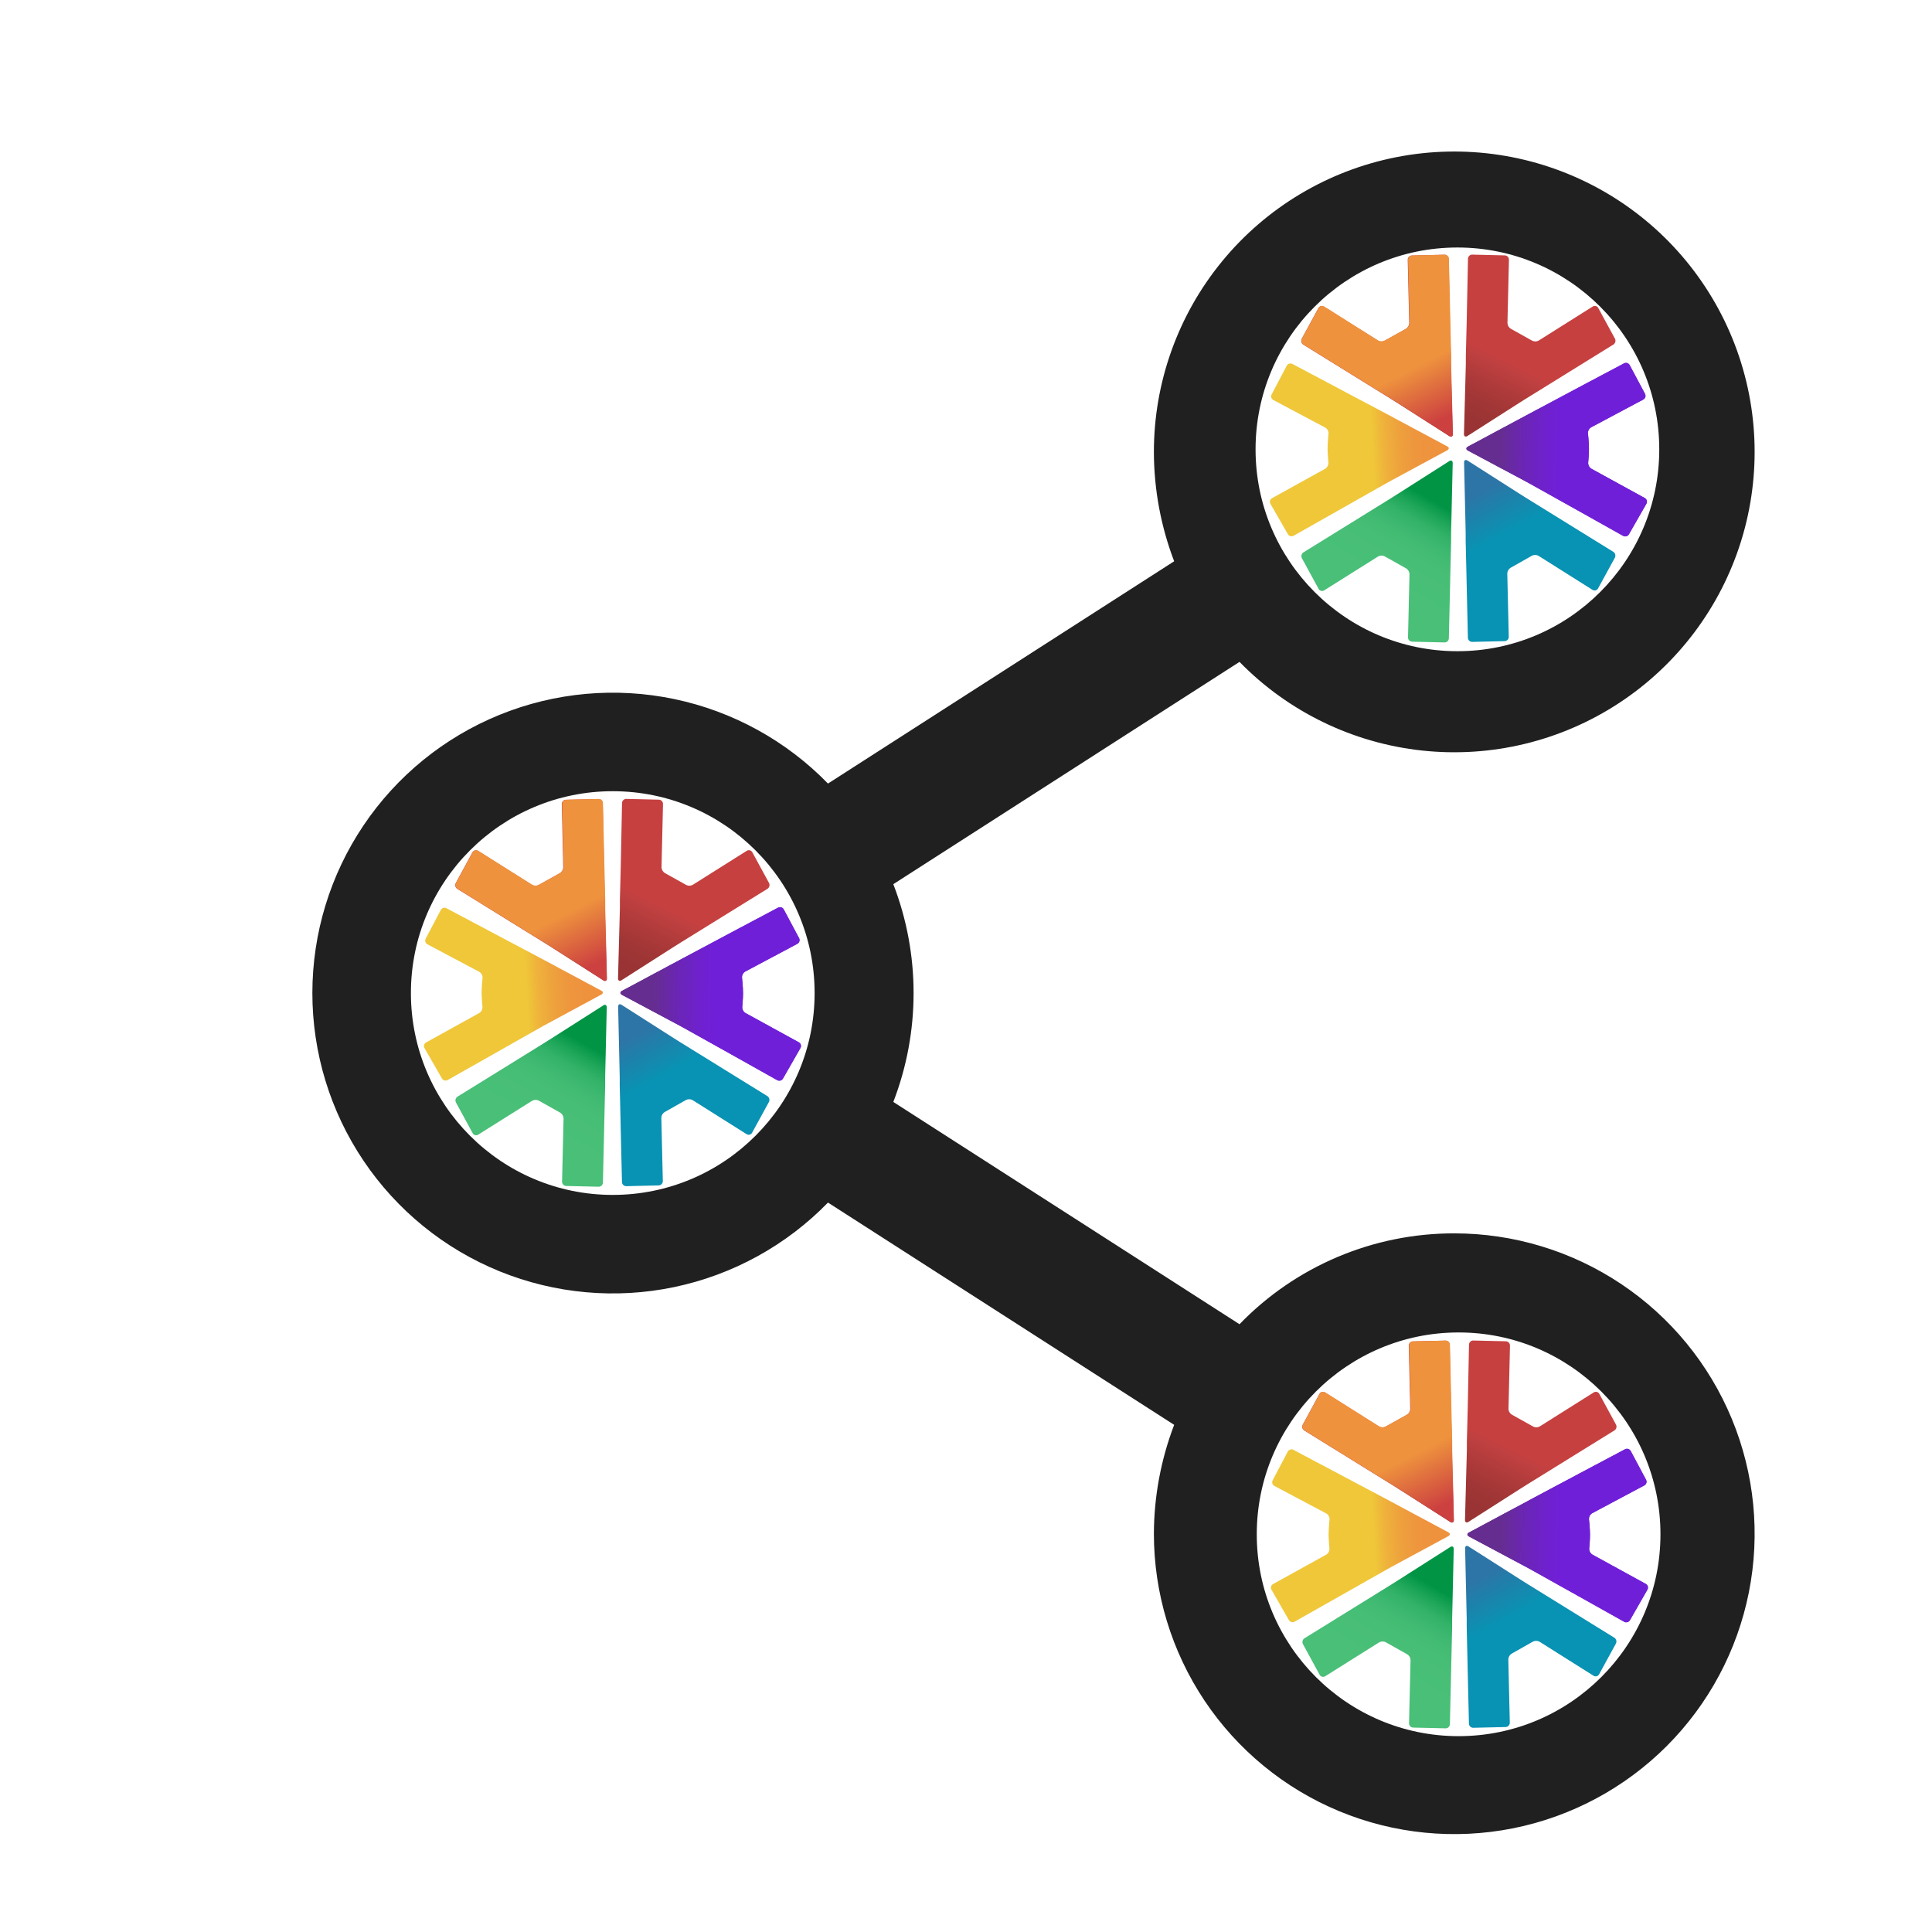 <svg width="201" height="201" viewBox="0 0 201 201" fill="none" xmlns="http://www.w3.org/2000/svg">
<path fill-rule="evenodd" clip-rule="evenodd" d="M139.163 130.767C143.002 129.143 147.129 128.309 151.298 128.316C157.478 128.316 163.52 130.148 168.659 133.582C173.798 137.016 177.804 141.896 180.169 147.607C182.534 153.317 183.153 159.6 181.947 165.662C180.741 171.724 177.765 177.292 173.395 181.663C169.024 186.033 163.456 189.009 157.394 190.215C151.332 191.421 145.049 190.802 139.339 188.437C133.629 186.072 128.748 182.066 125.314 176.927C121.88 171.788 120.048 165.746 120.048 159.566C120.06 155.693 120.775 151.855 122.157 148.237L86.141 125.112C81.805 129.567 76.239 132.627 70.154 133.902C64.07 135.176 57.744 134.607 51.984 132.267C46.225 129.927 41.294 125.922 37.823 120.765C34.352 115.607 32.498 109.532 32.498 103.316C32.498 97.099 34.352 91.024 37.823 85.866C41.294 80.709 46.225 76.704 51.984 74.364C57.744 72.024 64.07 71.455 70.154 72.729C76.239 74.004 81.805 77.064 86.141 81.519L122.157 58.394C120.775 54.776 120.06 50.938 120.048 47.066C120.036 39.818 122.543 32.792 127.141 27.19C131.738 21.588 138.14 17.758 145.25 16.355C152.36 14.953 159.736 16.065 166.117 19.502C172.497 22.939 177.485 28.486 180.226 35.194C182.967 41.903 183.291 49.356 181.143 56.278C178.995 63.199 174.508 69.159 168.45 73.136C162.393 77.114 155.141 78.863 147.936 78.083C140.731 77.304 134.02 74.044 128.954 68.862L92.938 91.987C95.75 99.278 95.75 107.353 92.938 114.644L128.954 137.769C131.852 134.772 135.324 132.391 139.163 130.767ZM63.75 124.315C75.348 124.315 84.75 114.913 84.75 103.315C84.75 91.718 75.348 82.315 63.75 82.315C52.152 82.315 42.75 91.718 42.75 103.315C42.75 114.913 52.152 124.315 63.75 124.315ZM172.625 46.75C172.625 58.348 163.223 67.75 151.625 67.75C140.027 67.75 130.625 58.348 130.625 46.75C130.625 35.152 140.027 25.75 151.625 25.75C163.223 25.75 172.625 35.152 172.625 46.75ZM151.75 180.625C163.348 180.625 172.75 171.223 172.75 159.625C172.75 148.027 163.348 138.625 151.75 138.625C140.152 138.625 130.75 148.027 130.75 159.625C130.75 171.223 140.152 180.625 151.75 180.625Z" fill="#202021"/>
<path d="M57.386 108.025L56.647 108.492L52.916 110.803L52.174 111.261L47.597 114.093C47.5 114.156 47.43 114.253 47.4 114.365C47.371 114.478 47.384 114.597 47.437 114.7L49.175 117.893C49.202 117.943 49.238 117.986 49.282 118.021C49.326 118.056 49.377 118.082 49.431 118.096C49.486 118.11 49.542 118.113 49.598 118.104C49.654 118.095 49.706 118.075 49.754 118.044L55.354 114.527C55.466 114.463 55.593 114.429 55.722 114.429C55.851 114.429 55.977 114.463 56.09 114.527L58.246 115.74C58.359 115.801 58.454 115.891 58.521 116.001C58.589 116.111 58.626 116.236 58.631 116.364L58.476 122.936C58.474 123.052 58.518 123.164 58.598 123.247C58.678 123.331 58.788 123.381 58.903 123.385L62.28 123.463C62.395 123.465 62.507 123.421 62.59 123.341C62.673 123.261 62.722 123.151 62.725 123.036L62.858 117.326L62.877 116.452L62.958 112.977V112.525V112.077L63.125 104.799C63.125 104.559 62.971 104.468 62.768 104.599L57.386 108.025Z" fill="url(#paint0_linear_976_17133)"/>
<path d="M56.182 99.65L55.787 99.441L55.392 99.231L51.938 97.402L51.173 96.994L46.454 94.493C46.403 94.465 46.347 94.447 46.289 94.441C46.231 94.434 46.173 94.44 46.117 94.457C46.062 94.474 46.01 94.502 45.965 94.539C45.921 94.576 45.884 94.622 45.857 94.674L44.293 97.647C44.264 97.698 44.245 97.754 44.239 97.813C44.232 97.871 44.238 97.93 44.255 97.986C44.271 98.042 44.299 98.094 44.337 98.139C44.375 98.184 44.421 98.221 44.473 98.247L49.867 101.11C49.975 101.174 50.064 101.267 50.124 101.379C50.183 101.49 50.211 101.616 50.204 101.743C50.204 101.743 50.105 102.651 50.107 103.351C50.12 103.973 50.193 104.751 50.193 104.751C50.2 104.878 50.173 105.004 50.114 105.117C50.056 105.23 49.968 105.325 49.86 105.392L44.328 108.454C44.279 108.481 44.235 108.518 44.2 108.562C44.165 108.607 44.139 108.658 44.123 108.712C44.108 108.767 44.103 108.824 44.11 108.88C44.117 108.937 44.135 108.991 44.163 109.04L45.975 112.199C46.004 112.249 46.042 112.294 46.088 112.329C46.134 112.365 46.187 112.391 46.243 112.406C46.299 112.421 46.358 112.425 46.415 112.417C46.473 112.41 46.528 112.391 46.579 112.361L51.242 109.721L51.996 109.295L56.206 106.912C56.413 106.796 56.752 106.599 56.963 106.495L62.562 103.471C62.769 103.358 62.772 103.164 62.553 103.063L56.182 99.65Z" fill="url(#paint1_linear_976_17133)"/>
<path d="M78.268 88.666C78.241 88.616 78.205 88.573 78.16 88.538C78.116 88.503 78.065 88.478 78.011 88.464C77.957 88.45 77.9 88.448 77.845 88.457C77.789 88.466 77.736 88.487 77.689 88.517L72.086 92.047C71.974 92.111 71.847 92.145 71.718 92.145C71.589 92.145 71.463 92.111 71.35 92.047L69.206 90.849C69.093 90.787 68.999 90.697 68.931 90.588C68.864 90.478 68.826 90.353 68.822 90.224L68.976 83.644C68.977 83.585 68.967 83.527 68.945 83.473C68.924 83.418 68.892 83.369 68.851 83.327C68.81 83.285 68.761 83.252 68.707 83.23C68.653 83.207 68.595 83.195 68.537 83.195L65.16 83.116C65.045 83.114 64.933 83.157 64.85 83.237C64.767 83.316 64.718 83.426 64.715 83.541L64.6 89.254L64.582 90.127L64.494 93.596L64.494 94.045L64.494 94.494L64.297 101.784C64.297 102.023 64.451 102.114 64.654 101.987L70.06 98.533L70.796 98.069L74.512 95.771L75.254 95.31L79.846 92.468C79.943 92.405 80.013 92.308 80.043 92.196C80.072 92.084 80.059 91.965 80.006 91.862L78.268 88.666Z" fill="url(#paint2_linear_976_17133)"/>
<path d="M49.154 88.674C49.181 88.625 49.217 88.582 49.261 88.547C49.306 88.512 49.356 88.487 49.411 88.473C49.465 88.459 49.522 88.457 49.577 88.466C49.633 88.475 49.685 88.495 49.733 88.526L55.336 92.056C55.448 92.12 55.574 92.153 55.703 92.153C55.833 92.153 55.959 92.12 56.071 92.056L58.216 90.858C58.328 90.796 58.423 90.706 58.491 90.597C58.558 90.487 58.596 90.362 58.6 90.233L58.446 83.653C58.445 83.594 58.455 83.536 58.477 83.482C58.498 83.427 58.53 83.378 58.571 83.336C58.612 83.294 58.661 83.261 58.715 83.238C58.769 83.216 58.827 83.204 58.885 83.204L62.262 83.125C62.377 83.123 62.489 83.166 62.572 83.246C62.655 83.325 62.704 83.434 62.707 83.55L62.822 89.263L62.84 90.136L62.928 93.605L62.928 94.054L62.928 94.503L63.125 101.793C63.125 102.032 62.971 102.123 62.768 101.996L57.362 98.542L56.626 98.078L52.91 95.779L52.168 95.319L47.576 92.477C47.479 92.414 47.409 92.317 47.379 92.205C47.349 92.093 47.362 91.974 47.416 91.871L49.154 88.674Z" fill="url(#paint3_linear_976_17133)"/>
<path d="M75.263 111.211L74.521 110.75L70.808 108.455C70.605 108.328 70.272 108.121 70.072 107.991L64.666 104.54C64.463 104.41 64.303 104.501 64.309 104.74L64.475 112.018L64.475 112.467L64.475 112.919L64.557 116.391L64.575 117.264L64.709 122.977C64.712 123.093 64.76 123.202 64.844 123.282C64.927 123.362 65.038 123.406 65.154 123.405L68.531 123.326C68.646 123.322 68.756 123.273 68.836 123.189C68.915 123.105 68.959 122.993 68.958 122.877L68.803 116.297C68.808 116.168 68.845 116.043 68.913 115.933C68.98 115.824 69.075 115.734 69.188 115.672L71.332 114.459C71.444 114.396 71.571 114.362 71.7 114.362C71.829 114.362 71.956 114.396 72.068 114.459L77.671 117.992C77.718 118.022 77.771 118.043 77.827 118.052C77.882 118.06 77.939 118.058 77.993 118.043C78.048 118.029 78.099 118.004 78.143 117.969C78.187 117.934 78.223 117.89 78.249 117.84L79.997 114.644C80.05 114.541 80.063 114.422 80.033 114.31C80.004 114.198 79.933 114.101 79.836 114.038L75.263 111.211Z" fill="url(#paint4_linear_976_17133)"/>
<path d="M62.965 94.509V94.06V93.611L62.883 90.133L62.864 89.26L62.731 83.55C62.728 83.434 62.679 83.325 62.596 83.246C62.513 83.166 62.401 83.123 62.286 83.125L58.909 83.204C58.794 83.207 58.684 83.256 58.604 83.339C58.524 83.422 58.48 83.534 58.482 83.65L58.637 90.218C58.631 90.347 58.592 90.472 58.523 90.581C58.455 90.689 58.359 90.779 58.246 90.84L56.087 92.037C55.974 92.102 55.848 92.135 55.719 92.135C55.59 92.135 55.463 92.102 55.351 92.037L49.763 88.517C49.716 88.486 49.663 88.466 49.608 88.457C49.552 88.448 49.495 88.45 49.441 88.464C49.387 88.478 49.336 88.503 49.292 88.538C49.248 88.572 49.211 88.616 49.184 88.665L47.437 91.862C47.384 91.965 47.371 92.084 47.4 92.196C47.43 92.308 47.5 92.405 47.597 92.468L52.171 95.3L52.913 95.758L56.647 98.069L57.386 98.533L62.789 101.996C62.992 102.123 63.152 102.032 63.146 101.793L62.965 94.509Z" fill="url(#paint5_linear_976_17133)"/>
<path d="M83.111 108.441C83.16 108.469 83.204 108.506 83.239 108.55C83.275 108.595 83.301 108.646 83.316 108.7C83.332 108.755 83.336 108.812 83.329 108.869C83.323 108.925 83.305 108.98 83.277 109.029L81.46 112.207C81.401 112.31 81.305 112.385 81.192 112.416C81.078 112.447 80.957 112.432 80.854 112.374L76.16 109.742L75.4 109.317L71.132 106.934L70.366 106.519L64.706 103.501C64.494 103.389 64.494 103.198 64.706 103.092L71.126 99.653L71.523 99.441L71.92 99.229L75.409 97.373L76.178 96.96L80.936 94.437C80.987 94.408 81.044 94.39 81.103 94.383C81.162 94.377 81.221 94.382 81.278 94.399C81.334 94.416 81.387 94.445 81.432 94.482C81.477 94.52 81.515 94.567 81.542 94.619L83.132 97.6C83.159 97.651 83.176 97.706 83.181 97.763C83.187 97.82 83.181 97.878 83.165 97.933C83.148 97.988 83.121 98.039 83.085 98.083C83.048 98.128 83.004 98.164 82.953 98.192L77.532 101.078C77.423 101.144 77.333 101.238 77.274 101.351C77.215 101.464 77.188 101.591 77.196 101.718C77.196 101.718 77.302 102.628 77.302 103.337C77.302 103.965 77.22 104.751 77.22 104.751C77.214 104.878 77.242 105.005 77.301 105.118C77.36 105.231 77.448 105.326 77.556 105.393L83.111 108.441Z" fill="url(#paint6_linear_976_17133)"/>
<g opacity="0.15">
<path opacity="0.15" d="M78.275 88.666C78.249 88.616 78.212 88.573 78.168 88.538C78.124 88.503 78.073 88.478 78.019 88.464C77.965 88.45 77.908 88.448 77.852 88.457C77.797 88.466 77.744 88.487 77.697 88.517L72.094 92.047C71.982 92.111 71.855 92.145 71.726 92.145C71.597 92.145 71.47 92.111 71.358 92.047L69.214 90.849C69.101 90.787 69.006 90.697 68.939 90.588C68.871 90.478 68.834 90.353 68.829 90.224L68.984 83.644C68.985 83.585 68.975 83.527 68.953 83.473C68.931 83.418 68.899 83.369 68.859 83.327C68.818 83.285 68.769 83.252 68.715 83.23C68.661 83.207 68.603 83.195 68.545 83.195L65.168 83.116C65.053 83.114 64.941 83.157 64.858 83.237C64.774 83.316 64.726 83.426 64.723 83.541L64.608 89.254L64.589 90.127L64.501 93.596L64.501 94.045L64.501 94.494L64.305 101.784C64.305 102.023 64.459 102.114 64.662 101.987L70.068 98.533L70.804 98.069L74.52 95.771L75.262 95.31L79.853 92.468C79.951 92.405 80.021 92.308 80.05 92.196C80.08 92.084 80.067 91.965 80.014 91.862L78.275 88.666Z" fill="#4C4C4C"/>
</g>
<g opacity="0.15">
<path opacity="0.15" d="M75.265 111.213L74.523 110.752L70.81 108.457C70.607 108.33 70.274 108.123 70.074 107.993L64.668 104.542C64.465 104.412 64.305 104.503 64.311 104.742L64.477 112.02L64.477 112.469L64.477 112.921L64.559 116.393L64.577 117.266L64.71 122.979C64.714 123.095 64.762 123.204 64.846 123.284C64.929 123.364 65.04 123.408 65.156 123.407L68.533 123.328C68.648 123.324 68.758 123.275 68.838 123.191C68.917 123.107 68.961 122.995 68.96 122.879L68.805 116.299C68.809 116.17 68.847 116.045 68.915 115.935C68.982 115.826 69.077 115.736 69.19 115.674L71.334 114.461C71.446 114.398 71.573 114.364 71.702 114.364C71.831 114.364 71.958 114.398 72.07 114.461L77.673 117.994C77.72 118.024 77.773 118.045 77.829 118.054C77.884 118.062 77.941 118.06 77.995 118.045C78.05 118.031 78.1 118.006 78.145 117.971C78.189 117.936 78.225 117.892 78.251 117.842L79.999 114.646C80.052 114.543 80.065 114.424 80.035 114.312C80.006 114.2 79.935 114.103 79.838 114.04L75.265 111.213Z" fill="#4C4C4C"/>
</g>
<path d="M83.111 108.441C83.16 108.469 83.204 108.506 83.239 108.55C83.275 108.595 83.301 108.646 83.316 108.7C83.332 108.755 83.336 108.812 83.329 108.869C83.323 108.925 83.305 108.98 83.277 109.029L81.46 112.207C81.401 112.31 81.305 112.385 81.192 112.416C81.078 112.447 80.957 112.432 80.854 112.374L76.16 109.742L75.4 109.317L71.132 106.934L70.366 106.519L64.706 103.501C64.494 103.389 64.494 103.198 64.706 103.092L71.126 99.653L71.523 99.441L71.92 99.229L75.409 97.373L76.178 96.96L80.936 94.437C80.987 94.408 81.044 94.39 81.103 94.383C81.162 94.377 81.221 94.382 81.278 94.399C81.334 94.416 81.387 94.445 81.432 94.482C81.477 94.52 81.515 94.567 81.542 94.619L83.132 97.6C83.159 97.651 83.176 97.706 83.181 97.763C83.187 97.82 83.181 97.878 83.165 97.933C83.148 97.988 83.121 98.039 83.085 98.083C83.048 98.128 83.004 98.164 82.953 98.192L77.532 101.078C77.423 101.144 77.333 101.238 77.274 101.351C77.215 101.464 77.188 101.591 77.196 101.718C77.196 101.718 77.302 102.628 77.302 103.337C77.302 103.965 77.22 104.751 77.22 104.751C77.214 104.878 77.242 105.005 77.301 105.118C77.36 105.231 77.448 105.326 77.556 105.393L83.111 108.441Z" fill="url(#paint7_linear_976_17133)"/>
<g opacity="0.15">
<path opacity="0.15" d="M78.275 88.666C78.249 88.616 78.212 88.573 78.168 88.538C78.124 88.503 78.073 88.478 78.019 88.464C77.965 88.45 77.908 88.448 77.852 88.457C77.797 88.466 77.744 88.487 77.697 88.517L72.094 92.047C71.982 92.111 71.855 92.145 71.726 92.145C71.597 92.145 71.47 92.111 71.358 92.047L69.214 90.849C69.101 90.787 69.006 90.697 68.939 90.588C68.871 90.478 68.834 90.353 68.829 90.224L68.984 83.644C68.985 83.585 68.975 83.527 68.953 83.473C68.931 83.418 68.899 83.369 68.859 83.327C68.818 83.285 68.769 83.252 68.715 83.23C68.661 83.207 68.603 83.195 68.545 83.195L65.168 83.116C65.053 83.114 64.941 83.157 64.858 83.237C64.774 83.316 64.726 83.426 64.723 83.541L64.608 89.254L64.589 90.127L64.501 93.596L64.501 94.045L64.501 94.494L64.305 101.784C64.305 102.023 64.459 102.114 64.662 101.987L70.068 98.533L70.804 98.069L74.52 95.771L75.262 95.31L79.853 92.468C79.951 92.405 80.021 92.308 80.05 92.196C80.08 92.084 80.067 91.965 80.014 91.862L78.275 88.666Z" fill="#4C4C4C"/>
</g>
<g opacity="0.15">
<path opacity="0.15" d="M75.265 111.213L74.523 110.752L70.81 108.457C70.607 108.33 70.274 108.123 70.074 107.993L64.668 104.542C64.465 104.412 64.305 104.503 64.311 104.742L64.477 112.02L64.477 112.469L64.477 112.921L64.559 116.393L64.577 117.266L64.71 122.979C64.714 123.095 64.762 123.204 64.846 123.284C64.929 123.364 65.04 123.408 65.156 123.407L68.533 123.328C68.648 123.324 68.758 123.275 68.838 123.191C68.917 123.107 68.961 122.995 68.96 122.879L68.805 116.299C68.809 116.17 68.847 116.045 68.915 115.935C68.982 115.826 69.077 115.736 69.19 115.674L71.334 114.461C71.446 114.398 71.573 114.364 71.702 114.364C71.831 114.364 71.958 114.398 72.07 114.461L77.673 117.994C77.72 118.024 77.773 118.045 77.829 118.054C77.884 118.062 77.941 118.06 77.995 118.045C78.05 118.031 78.1 118.006 78.145 117.971C78.189 117.936 78.225 117.892 78.251 117.842L79.999 114.646C80.052 114.543 80.065 114.424 80.035 114.312C80.006 114.2 79.935 114.103 79.838 114.04L75.265 111.213Z" fill="#4C4C4C"/>
</g>
<path d="M145.396 51.4L144.657 51.867L140.925 54.178L140.183 54.636L135.607 57.468C135.51 57.531 135.44 57.628 135.41 57.74C135.38 57.852 135.393 57.972 135.447 58.075L137.185 61.268C137.211 61.318 137.248 61.361 137.292 61.396C137.336 61.431 137.387 61.457 137.441 61.471C137.495 61.485 137.552 61.488 137.608 61.479C137.663 61.47 137.716 61.45 137.764 61.419L143.363 57.902C143.475 57.838 143.602 57.804 143.731 57.804C143.86 57.804 143.987 57.838 144.099 57.902L146.256 59.115C146.369 59.176 146.463 59.267 146.531 59.376C146.598 59.486 146.636 59.611 146.64 59.739L146.486 66.311C146.484 66.427 146.528 66.539 146.608 66.623C146.688 66.706 146.797 66.756 146.913 66.76L150.29 66.838C150.405 66.84 150.517 66.796 150.6 66.716C150.683 66.636 150.732 66.526 150.735 66.411L150.868 60.701L150.886 59.827L150.968 56.352V55.9V55.452L151.135 48.174C151.135 47.934 150.98 47.843 150.777 47.974L145.396 51.4Z" fill="url(#paint8_linear_976_17133)"/>
<path d="M144.191 43.025L143.797 42.816L143.402 42.606L139.948 40.777L139.183 40.369L134.464 37.868C134.413 37.84 134.357 37.822 134.299 37.816C134.241 37.809 134.183 37.815 134.127 37.832C134.071 37.849 134.02 37.877 133.975 37.914C133.93 37.951 133.893 37.997 133.867 38.049L132.303 41.022C132.274 41.073 132.255 41.129 132.249 41.188C132.242 41.246 132.247 41.305 132.264 41.361C132.281 41.417 132.309 41.469 132.347 41.514C132.384 41.559 132.431 41.596 132.483 41.622L137.876 44.485C137.985 44.549 138.074 44.642 138.134 44.754C138.193 44.865 138.221 44.991 138.214 45.118C138.214 45.118 138.115 46.026 138.117 46.726C138.13 47.348 138.202 48.126 138.202 48.126C138.21 48.253 138.182 48.38 138.124 48.492C138.065 48.605 137.978 48.7 137.87 48.767L132.338 51.829C132.289 51.856 132.245 51.893 132.21 51.937C132.174 51.982 132.148 52.033 132.133 52.087C132.117 52.142 132.113 52.199 132.12 52.255C132.127 52.312 132.145 52.366 132.173 52.415L133.985 55.574C134.013 55.624 134.052 55.669 134.098 55.704C134.144 55.74 134.197 55.766 134.253 55.781C134.309 55.796 134.367 55.8 134.425 55.792C134.483 55.785 134.538 55.766 134.588 55.736L139.252 53.096L140.006 52.67L144.215 50.287C144.423 50.171 144.762 49.974 144.973 49.87L150.571 46.846C150.779 46.733 150.781 46.539 150.563 46.438L144.191 43.025Z" fill="url(#paint9_linear_976_17133)"/>
<path d="M166.277 32.041C166.251 31.991 166.214 31.948 166.17 31.913C166.126 31.878 166.075 31.853 166.021 31.839C165.966 31.825 165.91 31.823 165.854 31.832C165.799 31.841 165.746 31.861 165.699 31.892L160.096 35.422C159.984 35.486 159.857 35.52 159.728 35.52C159.599 35.52 159.472 35.486 159.36 35.422L157.216 34.224C157.103 34.162 157.008 34.072 156.941 33.963C156.873 33.853 156.836 33.728 156.831 33.599L156.986 27.019C156.987 26.96 156.977 26.902 156.955 26.848C156.933 26.794 156.901 26.744 156.86 26.702C156.82 26.66 156.771 26.627 156.717 26.605C156.663 26.582 156.605 26.57 156.547 26.57L153.17 26.491C153.055 26.489 152.943 26.532 152.86 26.612C152.776 26.691 152.728 26.801 152.725 26.916L152.609 32.629L152.591 33.502L152.503 36.971L152.503 37.42L152.503 37.869L152.307 45.159C152.307 45.398 152.461 45.489 152.664 45.362L158.07 41.908L158.806 41.444L162.522 39.146L163.264 38.685L167.855 35.843C167.953 35.78 168.023 35.683 168.052 35.571C168.082 35.459 168.069 35.34 168.016 35.237L166.277 32.041Z" fill="url(#paint10_linear_976_17133)"/>
<path d="M137.164 32.049C137.19 32 137.227 31.956 137.271 31.922C137.315 31.887 137.366 31.862 137.421 31.848C137.475 31.834 137.532 31.832 137.587 31.841C137.642 31.85 137.695 31.87 137.742 31.901L143.345 35.431C143.457 35.495 143.584 35.528 143.713 35.528C143.842 35.528 143.969 35.495 144.081 35.431L146.225 34.233C146.338 34.171 146.433 34.081 146.501 33.972C146.568 33.862 146.606 33.737 146.61 33.608L146.456 27.028C146.454 26.969 146.465 26.911 146.486 26.857C146.508 26.802 146.54 26.753 146.581 26.711C146.622 26.669 146.671 26.636 146.725 26.613C146.778 26.591 146.836 26.579 146.895 26.579L150.272 26.5C150.387 26.498 150.498 26.541 150.582 26.62C150.665 26.7 150.714 26.809 150.717 26.925L150.832 32.638L150.85 33.511L150.938 36.98L150.938 37.429L150.938 37.878L151.135 45.168C151.135 45.407 150.98 45.498 150.777 45.371L145.371 41.917L144.635 41.453L140.919 39.154L140.177 38.694L135.586 35.852C135.489 35.789 135.419 35.692 135.389 35.58C135.359 35.468 135.372 35.349 135.426 35.246L137.164 32.049Z" fill="url(#paint11_linear_976_17133)"/>
<path d="M163.273 54.586L162.531 54.126L158.818 51.83C158.615 51.703 158.282 51.496 158.082 51.366L152.676 47.915C152.473 47.785 152.312 47.876 152.319 48.115L152.485 55.393L152.485 55.842L152.485 56.294L152.567 59.766L152.585 60.639L152.718 66.352C152.721 66.468 152.77 66.578 152.853 66.657C152.937 66.737 153.048 66.781 153.164 66.78L156.54 66.701C156.656 66.697 156.766 66.648 156.845 66.564C156.925 66.48 156.969 66.368 156.967 66.252L156.813 59.672C156.817 59.543 156.855 59.418 156.922 59.308C156.99 59.199 157.085 59.109 157.198 59.047L159.342 57.834C159.454 57.771 159.581 57.737 159.71 57.737C159.839 57.737 159.965 57.771 160.078 57.834L165.681 61.367C165.728 61.397 165.781 61.418 165.836 61.427C165.892 61.435 165.949 61.433 166.003 61.418C166.058 61.404 166.108 61.379 166.152 61.344C166.196 61.309 166.233 61.265 166.259 61.215L168.007 58.019C168.06 57.916 168.073 57.797 168.043 57.685C168.014 57.573 167.943 57.476 167.846 57.413L163.273 54.586Z" fill="url(#paint12_linear_976_17133)"/>
<path d="M150.974 37.884V37.435V36.986L150.892 33.508L150.874 32.635L150.741 26.925C150.738 26.809 150.689 26.7 150.606 26.62C150.522 26.541 150.411 26.498 150.296 26.5L146.919 26.579C146.804 26.582 146.694 26.631 146.614 26.714C146.534 26.797 146.49 26.909 146.492 27.025L146.646 33.593C146.641 33.722 146.602 33.846 146.533 33.956C146.465 34.065 146.369 34.154 146.256 34.215L144.096 35.412C143.984 35.477 143.857 35.51 143.728 35.51C143.599 35.51 143.472 35.477 143.36 35.412L137.773 31.892C137.726 31.861 137.673 31.841 137.617 31.832C137.562 31.823 137.505 31.825 137.451 31.839C137.397 31.853 137.346 31.878 137.301 31.913C137.257 31.947 137.221 31.991 137.194 32.04L135.447 35.236C135.393 35.34 135.38 35.459 135.41 35.571C135.44 35.683 135.51 35.78 135.607 35.843L140.18 38.675L140.922 39.133L144.657 41.444L145.396 41.908L150.799 45.371C151.001 45.498 151.162 45.407 151.156 45.168L150.974 37.884Z" fill="url(#paint13_linear_976_17133)"/>
<path d="M171.12 51.816C171.17 51.844 171.214 51.881 171.249 51.925C171.284 51.97 171.311 52.021 171.326 52.075C171.341 52.13 171.346 52.187 171.339 52.244C171.333 52.3 171.315 52.355 171.287 52.404L169.47 55.582C169.411 55.685 169.315 55.76 169.201 55.791C169.088 55.822 168.966 55.807 168.864 55.749L164.17 53.117L163.41 52.692L159.142 50.309L158.376 49.894L152.716 46.876C152.504 46.764 152.504 46.573 152.716 46.467L159.136 43.028L159.533 42.816L159.93 42.604L163.419 40.748L164.188 40.335L168.946 37.812C168.997 37.783 169.054 37.765 169.113 37.758C169.171 37.752 169.231 37.757 169.287 37.774C169.344 37.791 169.396 37.82 169.442 37.857C169.487 37.895 169.524 37.942 169.552 37.994L171.142 40.975C171.169 41.026 171.185 41.081 171.191 41.138C171.197 41.195 171.191 41.253 171.175 41.308C171.158 41.363 171.131 41.414 171.094 41.458C171.058 41.503 171.013 41.539 170.963 41.566L165.542 44.453C165.432 44.519 165.343 44.613 165.284 44.726C165.225 44.839 165.197 44.966 165.205 45.093C165.205 45.093 165.311 46.003 165.311 46.712C165.311 47.34 165.23 48.126 165.23 48.126C165.223 48.253 165.251 48.38 165.31 48.493C165.37 48.606 165.458 48.701 165.566 48.769L171.12 51.816Z" fill="url(#paint14_linear_976_17133)"/>
<g opacity="0.15">
<path opacity="0.15" d="M166.285 32.041C166.259 31.991 166.222 31.948 166.178 31.913C166.134 31.878 166.083 31.853 166.029 31.839C165.974 31.825 165.918 31.823 165.862 31.832C165.807 31.841 165.754 31.861 165.707 31.892L160.104 35.422C159.992 35.486 159.865 35.52 159.736 35.52C159.607 35.52 159.48 35.486 159.368 35.422L157.224 34.224C157.111 34.162 157.016 34.072 156.949 33.963C156.881 33.853 156.843 33.728 156.839 33.599L156.994 27.019C156.995 26.96 156.984 26.902 156.963 26.848C156.941 26.794 156.909 26.744 156.868 26.702C156.827 26.66 156.779 26.627 156.725 26.605C156.671 26.582 156.613 26.57 156.554 26.57L153.178 26.491C153.062 26.489 152.951 26.532 152.868 26.612C152.784 26.691 152.736 26.801 152.732 26.916L152.617 32.629L152.599 33.502L152.511 36.971L152.511 37.42L152.511 37.869L152.314 45.159C152.314 45.398 152.469 45.489 152.672 45.362L158.078 41.908L158.814 41.444L162.53 39.146L163.272 38.685L167.863 35.843C167.96 35.78 168.031 35.683 168.06 35.571C168.09 35.459 168.077 35.34 168.024 35.237L166.285 32.041Z" fill="#4C4C4C"/>
</g>
<g opacity="0.15">
<path opacity="0.15" d="M163.275 54.588L162.533 54.127L158.82 51.832C158.617 51.705 158.284 51.498 158.084 51.368L152.678 47.917C152.475 47.787 152.314 47.878 152.32 48.117L152.487 55.395L152.487 55.844L152.487 56.296L152.569 59.768L152.587 60.641L152.72 66.354C152.723 66.47 152.772 66.579 152.855 66.659C152.939 66.74 153.05 66.783 153.165 66.782L156.542 66.703C156.658 66.699 156.768 66.65 156.847 66.566C156.927 66.482 156.971 66.37 156.969 66.254L156.815 59.674C156.819 59.545 156.857 59.42 156.924 59.31C156.992 59.201 157.087 59.111 157.2 59.049L159.344 57.836C159.456 57.773 159.583 57.739 159.712 57.739C159.841 57.739 159.967 57.773 160.08 57.836L165.683 61.369C165.73 61.399 165.783 61.42 165.838 61.428C165.894 61.437 165.951 61.435 166.005 61.42C166.059 61.406 166.11 61.381 166.154 61.346C166.198 61.311 166.235 61.267 166.261 61.217L168.009 58.021C168.062 57.918 168.075 57.799 168.045 57.687C168.015 57.575 167.945 57.478 167.848 57.415L163.275 54.588Z" fill="#4C4C4C"/>
</g>
<path d="M171.12 51.816C171.17 51.844 171.214 51.881 171.249 51.925C171.284 51.97 171.311 52.021 171.326 52.075C171.341 52.13 171.346 52.187 171.339 52.244C171.333 52.3 171.315 52.355 171.287 52.404L169.47 55.582C169.411 55.685 169.315 55.76 169.201 55.791C169.088 55.822 168.966 55.807 168.864 55.749L164.17 53.117L163.41 52.692L159.142 50.309L158.376 49.894L152.716 46.876C152.504 46.764 152.504 46.573 152.716 46.467L159.136 43.028L159.533 42.816L159.93 42.604L163.419 40.748L164.188 40.335L168.946 37.812C168.997 37.783 169.054 37.765 169.113 37.758C169.171 37.752 169.231 37.757 169.287 37.774C169.344 37.791 169.396 37.82 169.442 37.857C169.487 37.895 169.524 37.942 169.552 37.994L171.142 40.975C171.169 41.026 171.185 41.081 171.191 41.138C171.197 41.195 171.191 41.253 171.175 41.308C171.158 41.363 171.131 41.414 171.094 41.458C171.058 41.503 171.013 41.539 170.963 41.566L165.542 44.453C165.432 44.519 165.343 44.613 165.284 44.726C165.225 44.839 165.197 44.966 165.205 45.093C165.205 45.093 165.311 46.003 165.311 46.712C165.311 47.34 165.23 48.126 165.23 48.126C165.223 48.253 165.251 48.38 165.31 48.493C165.37 48.606 165.458 48.701 165.566 48.769L171.12 51.816Z" fill="url(#paint15_linear_976_17133)"/>
<g opacity="0.15">
<path opacity="0.15" d="M166.285 32.041C166.259 31.991 166.222 31.948 166.178 31.913C166.134 31.878 166.083 31.853 166.029 31.839C165.974 31.825 165.918 31.823 165.862 31.832C165.807 31.841 165.754 31.861 165.707 31.892L160.104 35.422C159.992 35.486 159.865 35.52 159.736 35.52C159.607 35.52 159.48 35.486 159.368 35.422L157.224 34.224C157.111 34.162 157.016 34.072 156.949 33.963C156.881 33.853 156.843 33.728 156.839 33.599L156.994 27.019C156.995 26.96 156.984 26.902 156.963 26.848C156.941 26.794 156.909 26.744 156.868 26.702C156.827 26.66 156.779 26.627 156.725 26.605C156.671 26.582 156.613 26.57 156.554 26.57L153.178 26.491C153.062 26.489 152.951 26.532 152.868 26.612C152.784 26.691 152.736 26.801 152.732 26.916L152.617 32.629L152.599 33.502L152.511 36.971L152.511 37.42L152.511 37.869L152.314 45.159C152.314 45.398 152.469 45.489 152.672 45.362L158.078 41.908L158.814 41.444L162.53 39.146L163.272 38.685L167.863 35.843C167.96 35.78 168.031 35.683 168.06 35.571C168.09 35.459 168.077 35.34 168.024 35.237L166.285 32.041Z" fill="#4C4C4C"/>
</g>
<g opacity="0.15">
<path opacity="0.15" d="M163.275 54.588L162.533 54.127L158.82 51.832C158.617 51.705 158.284 51.498 158.084 51.368L152.678 47.917C152.475 47.787 152.314 47.878 152.32 48.117L152.487 55.395L152.487 55.844L152.487 56.296L152.569 59.768L152.587 60.641L152.72 66.354C152.723 66.47 152.772 66.579 152.855 66.659C152.939 66.74 153.05 66.783 153.165 66.782L156.542 66.703C156.658 66.699 156.768 66.65 156.847 66.566C156.927 66.482 156.971 66.37 156.969 66.254L156.815 59.674C156.819 59.545 156.857 59.42 156.924 59.31C156.992 59.201 157.087 59.111 157.2 59.049L159.344 57.836C159.456 57.773 159.583 57.739 159.712 57.739C159.841 57.739 159.967 57.773 160.08 57.836L165.683 61.369C165.73 61.399 165.783 61.42 165.838 61.428C165.894 61.437 165.951 61.435 166.005 61.42C166.059 61.406 166.11 61.381 166.154 61.346C166.198 61.311 166.235 61.267 166.261 61.217L168.009 58.021C168.062 57.918 168.075 57.799 168.045 57.687C168.015 57.575 167.945 57.478 167.848 57.415L163.275 54.588Z" fill="#4C4C4C"/>
</g>
<path d="M145.503 164.373L144.764 164.84L141.033 167.151L140.291 167.609L135.715 170.441C135.617 170.504 135.547 170.601 135.518 170.713C135.488 170.825 135.501 170.944 135.554 171.047L137.293 174.24C137.319 174.29 137.355 174.334 137.399 174.369C137.443 174.404 137.494 174.429 137.548 174.444C137.603 174.458 137.66 174.461 137.715 174.452C137.771 174.443 137.824 174.423 137.871 174.392L143.471 170.874C143.583 170.81 143.71 170.777 143.839 170.777C143.968 170.777 144.095 170.81 144.207 170.874L146.363 172.087C146.476 172.149 146.571 172.239 146.638 172.349C146.706 172.458 146.743 172.584 146.748 172.712L146.593 179.283C146.592 179.399 146.635 179.511 146.715 179.595C146.795 179.679 146.905 179.728 147.02 179.732L150.397 179.811C150.513 179.813 150.624 179.769 150.707 179.689C150.791 179.609 150.839 179.499 150.842 179.383L150.976 173.673L150.994 172.8L151.076 169.325V168.873V168.424L151.242 161.146C151.242 160.907 151.088 160.816 150.885 160.946L145.503 164.373Z" fill="url(#paint16_linear_976_17133)"/>
<path d="M144.299 155.998L143.904 155.788L143.51 155.579L140.056 153.749L139.291 153.342L134.571 150.841C134.52 150.812 134.464 150.795 134.406 150.788C134.349 150.782 134.29 150.788 134.235 150.805C134.179 150.821 134.127 150.849 134.082 150.887C134.038 150.924 134.001 150.97 133.974 151.022L132.41 153.995C132.381 154.046 132.363 154.102 132.356 154.16C132.349 154.219 132.355 154.278 132.372 154.334C132.389 154.39 132.417 154.442 132.454 154.487C132.492 154.532 132.538 154.569 132.59 154.595L137.984 157.457C138.093 157.521 138.182 157.614 138.241 157.726C138.301 157.838 138.328 157.964 138.321 158.091C138.321 158.091 138.222 158.999 138.224 159.699C138.237 160.321 138.31 161.099 138.31 161.099C138.317 161.226 138.29 161.352 138.231 161.465C138.173 161.578 138.085 161.673 137.978 161.739L132.446 164.802C132.396 164.829 132.352 164.866 132.317 164.91C132.282 164.954 132.256 165.005 132.24 165.06C132.225 165.114 132.221 165.172 132.227 165.228C132.234 165.284 132.252 165.339 132.28 165.388L134.092 168.546C134.121 168.597 134.16 168.641 134.206 168.677C134.252 168.712 134.304 168.739 134.36 168.754C134.416 168.769 134.475 168.773 134.532 168.765C134.59 168.757 134.646 168.738 134.696 168.709L139.359 166.069L140.113 165.643L144.323 163.26C144.531 163.144 144.869 162.947 145.08 162.843L150.679 159.818C150.887 159.705 150.889 159.512 150.67 159.411L144.299 155.998Z" fill="url(#paint17_linear_976_17133)"/>
<path d="M166.385 145.013C166.358 144.964 166.322 144.92 166.278 144.886C166.233 144.851 166.183 144.826 166.128 144.812C166.074 144.798 166.017 144.795 165.962 144.805C165.906 144.814 165.854 144.834 165.806 144.865L160.204 148.394C160.091 148.459 159.965 148.492 159.836 148.492C159.707 148.492 159.58 148.459 159.468 148.394L157.323 147.197C157.211 147.135 157.116 147.045 157.048 146.935C156.981 146.826 156.943 146.701 156.939 146.572L157.093 139.992C157.094 139.933 157.084 139.875 157.062 139.821C157.041 139.766 157.009 139.717 156.968 139.675C156.927 139.633 156.878 139.6 156.824 139.577C156.77 139.554 156.713 139.543 156.654 139.543L153.277 139.464C153.162 139.462 153.051 139.505 152.967 139.584C152.884 139.664 152.835 139.773 152.832 139.889L152.717 145.602L152.699 146.475L152.611 149.944L152.611 150.393L152.611 150.842L152.414 158.132C152.414 158.371 152.569 158.462 152.771 158.335L158.177 154.881L158.913 154.417L162.629 152.118L163.371 151.657L167.963 148.816C168.06 148.753 168.13 148.656 168.16 148.544C168.19 148.432 168.177 148.312 168.123 148.209L166.385 145.013Z" fill="url(#paint18_linear_976_17133)"/>
<path d="M137.271 145.022C137.298 144.973 137.334 144.929 137.379 144.894C137.423 144.86 137.474 144.835 137.528 144.821C137.582 144.807 137.639 144.804 137.694 144.813C137.75 144.822 137.803 144.843 137.85 144.874L143.453 148.403C143.565 148.467 143.692 148.501 143.821 148.501C143.95 148.501 144.077 148.467 144.189 148.403L146.333 147.205C146.446 147.144 146.541 147.054 146.608 146.944C146.675 146.835 146.713 146.709 146.717 146.581L146.563 140C146.562 139.942 146.572 139.884 146.594 139.829C146.615 139.775 146.647 139.725 146.688 139.684C146.729 139.642 146.778 139.609 146.832 139.586C146.886 139.563 146.944 139.552 147.002 139.552L150.379 139.473C150.494 139.47 150.606 139.514 150.689 139.593C150.772 139.673 150.821 139.782 150.824 139.897L150.939 145.61L150.958 146.484L151.045 149.953L151.045 150.402L151.045 150.85L151.242 158.14C151.242 158.38 151.088 158.471 150.885 158.344L145.479 154.89L144.743 154.426L141.027 152.127L140.285 151.666L135.693 148.825C135.596 148.762 135.526 148.665 135.496 148.553C135.467 148.44 135.48 148.321 135.533 148.218L137.271 145.022Z" fill="url(#paint19_linear_976_17133)"/>
<path d="M163.38 167.559L162.638 167.098L158.925 164.803C158.722 164.675 158.389 164.469 158.189 164.339L152.783 160.888C152.58 160.757 152.42 160.848 152.426 161.088L152.593 168.366L152.593 168.815L152.593 169.266L152.674 172.738L152.692 173.612L152.826 179.325C152.829 179.44 152.877 179.55 152.961 179.63C153.044 179.71 153.155 179.754 153.271 179.752L156.648 179.674C156.763 179.67 156.873 179.62 156.953 179.537C157.033 179.453 157.076 179.341 157.075 179.225L156.92 172.644C156.925 172.516 156.962 172.391 157.03 172.281C157.097 172.171 157.192 172.081 157.305 172.02L159.449 170.807C159.561 170.743 159.688 170.71 159.817 170.71C159.946 170.71 160.073 170.743 160.185 170.807L165.788 174.34C165.835 174.37 165.888 174.39 165.944 174.399C165.999 174.408 166.056 174.405 166.111 174.391C166.165 174.377 166.216 174.351 166.26 174.316C166.304 174.281 166.34 174.238 166.366 174.188L168.114 170.992C168.167 170.889 168.18 170.77 168.151 170.658C168.121 170.545 168.051 170.448 167.953 170.385L163.38 167.559Z" fill="url(#paint20_linear_976_17133)"/>
<path d="M151.082 150.856V150.408V149.959L151 146.481L150.982 145.607L150.848 139.897C150.845 139.782 150.797 139.673 150.713 139.593C150.63 139.514 150.518 139.47 150.403 139.473L147.026 139.552C146.911 139.555 146.801 139.603 146.722 139.687C146.642 139.77 146.598 139.882 146.599 139.997L146.754 146.566C146.748 146.694 146.709 146.819 146.641 146.928C146.572 147.037 146.476 147.126 146.363 147.187L144.204 148.385C144.092 148.449 143.965 148.483 143.836 148.483C143.707 148.483 143.58 148.449 143.468 148.385L137.88 144.864C137.833 144.834 137.78 144.813 137.725 144.804C137.669 144.795 137.613 144.798 137.558 144.812C137.504 144.826 137.453 144.851 137.409 144.885C137.365 144.92 137.328 144.963 137.302 145.013L135.554 148.209C135.501 148.312 135.488 148.431 135.518 148.543C135.547 148.656 135.617 148.753 135.715 148.816L140.288 151.648L141.03 152.106L144.764 154.417L145.503 154.881L150.906 158.344C151.109 158.471 151.269 158.38 151.263 158.14L151.082 150.856Z" fill="url(#paint21_linear_976_17133)"/>
<path d="M171.228 164.789C171.277 164.816 171.321 164.853 171.356 164.898C171.392 164.942 171.418 164.993 171.433 165.048C171.449 165.103 171.453 165.16 171.447 165.216C171.44 165.273 171.422 165.327 171.394 165.377L169.577 168.555C169.519 168.657 169.422 168.732 169.309 168.764C169.195 168.795 169.074 168.78 168.971 168.722L164.277 166.09L163.517 165.665L159.25 163.282L158.483 162.866L152.823 159.849C152.611 159.737 152.611 159.546 152.823 159.44L159.244 156.001L159.64 155.788L160.037 155.576L163.526 153.72L164.295 153.308L169.053 150.785C169.105 150.756 169.161 150.738 169.22 150.731C169.279 150.725 169.338 150.73 169.395 150.747C169.451 150.764 169.504 150.792 169.549 150.83C169.595 150.868 169.632 150.914 169.659 150.967L171.249 153.948C171.276 153.998 171.293 154.054 171.299 154.111C171.304 154.168 171.299 154.226 171.282 154.281C171.265 154.335 171.238 154.387 171.202 154.431C171.165 154.475 171.121 154.512 171.07 154.539L165.649 157.426C165.54 157.491 165.451 157.586 165.391 157.699C165.332 157.812 165.305 157.939 165.313 158.066C165.313 158.066 165.419 158.976 165.419 159.685C165.419 160.313 165.337 161.098 165.337 161.098C165.331 161.226 165.359 161.352 165.418 161.466C165.477 161.579 165.565 161.674 165.673 161.741L171.228 164.789Z" fill="url(#paint22_linear_976_17133)"/>
<g opacity="0.15">
<path opacity="0.15" d="M166.393 145.013C166.366 144.964 166.33 144.92 166.285 144.886C166.241 144.851 166.19 144.826 166.136 144.812C166.082 144.798 166.025 144.795 165.97 144.805C165.914 144.814 165.861 144.834 165.814 144.865L160.211 148.394C160.099 148.459 159.972 148.492 159.843 148.492C159.714 148.492 159.588 148.459 159.475 148.394L157.331 147.197C157.218 147.135 157.124 147.045 157.056 146.935C156.989 146.826 156.951 146.701 156.947 146.572L157.101 139.992C157.102 139.933 157.092 139.875 157.07 139.821C157.049 139.766 157.017 139.717 156.976 139.675C156.935 139.633 156.886 139.6 156.832 139.577C156.778 139.554 156.72 139.543 156.662 139.543L153.285 139.464C153.17 139.462 153.058 139.505 152.975 139.584C152.892 139.664 152.843 139.773 152.84 139.889L152.725 145.602L152.707 146.475L152.619 149.944L152.619 150.393L152.619 150.842L152.422 158.132C152.422 158.371 152.576 158.462 152.779 158.335L158.185 154.881L158.921 154.417L162.637 152.118L163.379 151.657L167.971 148.816C168.068 148.753 168.138 148.656 168.168 148.544C168.197 148.432 168.184 148.312 168.131 148.209L166.393 145.013Z" fill="#4C4C4C"/>
</g>
<g opacity="0.15">
<path opacity="0.15" d="M163.382 167.561L162.64 167.1L158.927 164.805C158.724 164.677 158.391 164.471 158.191 164.341L152.785 160.89C152.582 160.759 152.422 160.85 152.428 161.09L152.594 168.368L152.594 168.816L152.594 169.268L152.676 172.74L152.694 173.614L152.828 179.327C152.831 179.442 152.879 179.552 152.963 179.632C153.046 179.712 153.157 179.756 153.273 179.754L156.65 179.676C156.765 179.672 156.875 179.622 156.955 179.538C157.035 179.455 157.078 179.343 157.077 179.227L156.922 172.646C156.927 172.518 156.964 172.393 157.032 172.283C157.099 172.173 157.194 172.083 157.307 172.022L159.451 170.809C159.563 170.745 159.69 170.712 159.819 170.712C159.948 170.712 160.075 170.745 160.187 170.809L165.79 174.342C165.837 174.372 165.89 174.392 165.946 174.401C166.001 174.41 166.058 174.407 166.112 174.393C166.167 174.379 166.218 174.353 166.262 174.318C166.306 174.283 166.342 174.24 166.368 174.19L168.116 170.994C168.169 170.891 168.182 170.772 168.153 170.659C168.123 170.547 168.053 170.45 167.955 170.387L163.382 167.561Z" fill="#4C4C4C"/>
</g>
<path d="M171.228 164.789C171.277 164.816 171.321 164.853 171.356 164.898C171.392 164.942 171.418 164.993 171.433 165.048C171.449 165.103 171.453 165.16 171.447 165.216C171.44 165.273 171.422 165.327 171.394 165.377L169.577 168.555C169.519 168.657 169.422 168.732 169.309 168.764C169.195 168.795 169.074 168.78 168.971 168.722L164.277 166.09L163.517 165.665L159.25 163.282L158.483 162.866L152.823 159.849C152.611 159.737 152.611 159.546 152.823 159.44L159.244 156.001L159.64 155.788L160.037 155.576L163.526 153.72L164.295 153.308L169.053 150.785C169.105 150.756 169.161 150.738 169.22 150.731C169.279 150.725 169.338 150.73 169.395 150.747C169.451 150.764 169.504 150.792 169.549 150.83C169.595 150.868 169.632 150.914 169.659 150.967L171.249 153.948C171.276 153.998 171.293 154.054 171.299 154.111C171.304 154.168 171.299 154.226 171.282 154.281C171.265 154.335 171.238 154.387 171.202 154.431C171.165 154.475 171.121 154.512 171.07 154.539L165.649 157.426C165.54 157.491 165.451 157.586 165.391 157.699C165.332 157.812 165.305 157.939 165.313 158.066C165.313 158.066 165.419 158.976 165.419 159.685C165.419 160.313 165.337 161.098 165.337 161.098C165.331 161.226 165.359 161.352 165.418 161.466C165.477 161.579 165.565 161.674 165.673 161.741L171.228 164.789Z" fill="url(#paint23_linear_976_17133)"/>
<g opacity="0.15">
<path opacity="0.15" d="M166.393 145.013C166.366 144.964 166.33 144.92 166.285 144.886C166.241 144.851 166.19 144.826 166.136 144.812C166.082 144.798 166.025 144.795 165.97 144.805C165.914 144.814 165.861 144.834 165.814 144.865L160.211 148.394C160.099 148.459 159.972 148.492 159.843 148.492C159.714 148.492 159.588 148.459 159.475 148.394L157.331 147.197C157.218 147.135 157.124 147.045 157.056 146.935C156.989 146.826 156.951 146.701 156.947 146.572L157.101 139.992C157.102 139.933 157.092 139.875 157.07 139.821C157.049 139.766 157.017 139.717 156.976 139.675C156.935 139.633 156.886 139.6 156.832 139.577C156.778 139.554 156.72 139.543 156.662 139.543L153.285 139.464C153.17 139.462 153.058 139.505 152.975 139.584C152.892 139.664 152.843 139.773 152.84 139.889L152.725 145.602L152.707 146.475L152.619 149.944L152.619 150.393L152.619 150.842L152.422 158.132C152.422 158.371 152.576 158.462 152.779 158.335L158.185 154.881L158.921 154.417L162.637 152.118L163.379 151.657L167.971 148.816C168.068 148.753 168.138 148.656 168.168 148.544C168.197 148.432 168.184 148.312 168.131 148.209L166.393 145.013Z" fill="#4C4C4C"/>
</g>
<g opacity="0.15">
<path opacity="0.15" d="M163.382 167.561L162.64 167.1L158.927 164.805C158.724 164.677 158.391 164.471 158.191 164.341L152.785 160.89C152.582 160.759 152.422 160.85 152.428 161.09L152.594 168.368L152.594 168.816L152.594 169.268L152.676 172.74L152.694 173.614L152.828 179.327C152.831 179.442 152.879 179.552 152.963 179.632C153.046 179.712 153.157 179.756 153.273 179.754L156.65 179.676C156.765 179.672 156.875 179.622 156.955 179.538C157.035 179.455 157.078 179.343 157.077 179.227L156.922 172.646C156.927 172.518 156.964 172.393 157.032 172.283C157.099 172.173 157.194 172.083 157.307 172.022L159.451 170.809C159.563 170.745 159.69 170.712 159.819 170.712C159.948 170.712 160.075 170.745 160.187 170.809L165.79 174.342C165.837 174.372 165.89 174.392 165.946 174.401C166.001 174.41 166.058 174.407 166.112 174.393C166.167 174.379 166.218 174.353 166.262 174.318C166.306 174.283 166.342 174.24 166.368 174.19L168.116 170.994C168.169 170.891 168.182 170.772 168.153 170.659C168.123 170.547 168.053 170.45 167.955 170.387L163.382 167.561Z" fill="#4C4C4C"/>
</g>
<defs>
<linearGradient id="paint0_linear_976_17133" x1="61.587" y1="107.304" x2="53.385" y2="121.632" gradientUnits="userSpaceOnUse">
<stop offset="0.09" stop-color="#009444"/>
<stop offset="0.11" stop-color="#08994A"/>
<stop offset="0.18" stop-color="#20A75A"/>
<stop offset="0.25" stop-color="#32B268"/>
<stop offset="0.34" stop-color="#3FB971"/>
<stop offset="0.46" stop-color="#47BE76"/>
<stop offset="0.7" stop-color="#49BF78"/>
</linearGradient>
<linearGradient id="paint1_linear_976_17133" x1="45.202" y1="103.488" x2="60.894" y2="102.596" gradientUnits="userSpaceOnUse">
<stop offset="0.61" stop-color="#EFC739"/>
<stop offset="0.68" stop-color="#EFB43B"/>
<stop offset="0.79" stop-color="#EEA13D"/>
<stop offset="0.89" stop-color="#EE963E"/>
<stop offset="1" stop-color="#EE923E"/>
</linearGradient>
<linearGradient id="paint2_linear_976_17133" x1="73.401" y1="85.791" x2="66.063" y2="100.609" gradientUnits="userSpaceOnUse">
<stop offset="0.58" stop-color="#CC4040"/>
<stop offset="0.71" stop-color="#B83A3A"/>
<stop offset="0.88" stop-color="#A53434"/>
<stop offset="1" stop-color="#9E3232"/>
</linearGradient>
<linearGradient id="paint3_linear_976_17133" x1="54.021" y1="85.8" x2="61.359" y2="100.618" gradientUnits="userSpaceOnUse">
<stop offset="0.58" stop-color="#CC4040"/>
<stop offset="0.71" stop-color="#B83A3A"/>
<stop offset="0.88" stop-color="#A53434"/>
<stop offset="1" stop-color="#9E3232"/>
</linearGradient>
<linearGradient id="paint4_linear_976_17133" x1="66.404" y1="107.488" x2="74.209" y2="122.053" gradientUnits="userSpaceOnUse">
<stop stop-color="#2B77AA"/>
<stop offset="0.31" stop-color="#0495B7"/>
</linearGradient>
<linearGradient id="paint5_linear_976_17133" x1="54.021" y1="85.824" x2="61.532" y2="100.551" gradientUnits="userSpaceOnUse">
<stop offset="0.63" stop-color="#EE923E"/>
<stop offset="1" stop-color="#CC4040"/>
</linearGradient>
<linearGradient id="paint6_linear_976_17133" x1="68.074" y1="103.153" x2="83.877" y2="103.461" gradientUnits="userSpaceOnUse">
<stop stop-color="#662D91"/>
<stop offset="0.17" stop-color="#6B25B8"/>
<stop offset="0.31" stop-color="#6F21CF"/>
<stop offset="0.39" stop-color="#701FD8"/>
</linearGradient>
<linearGradient id="paint7_linear_976_17133" x1="68.074" y1="103.153" x2="83.877" y2="103.461" gradientUnits="userSpaceOnUse">
<stop stop-color="#662D91"/>
<stop offset="0.17" stop-color="#6B25B8"/>
<stop offset="0.31" stop-color="#6F21CF"/>
<stop offset="0.39" stop-color="#701FD8"/>
</linearGradient>
<linearGradient id="paint8_linear_976_17133" x1="149.596" y1="50.679" x2="141.394" y2="65.007" gradientUnits="userSpaceOnUse">
<stop offset="0.09" stop-color="#009444"/>
<stop offset="0.11" stop-color="#08994A"/>
<stop offset="0.18" stop-color="#20A75A"/>
<stop offset="0.25" stop-color="#32B268"/>
<stop offset="0.34" stop-color="#3FB971"/>
<stop offset="0.46" stop-color="#47BE76"/>
<stop offset="0.7" stop-color="#49BF78"/>
</linearGradient>
<linearGradient id="paint9_linear_976_17133" x1="133.212" y1="46.863" x2="148.904" y2="45.971" gradientUnits="userSpaceOnUse">
<stop offset="0.61" stop-color="#EFC739"/>
<stop offset="0.68" stop-color="#EFB43B"/>
<stop offset="0.79" stop-color="#EEA13D"/>
<stop offset="0.89" stop-color="#EE963E"/>
<stop offset="1" stop-color="#EE923E"/>
</linearGradient>
<linearGradient id="paint10_linear_976_17133" x1="161.411" y1="29.166" x2="154.072" y2="43.984" gradientUnits="userSpaceOnUse">
<stop offset="0.58" stop-color="#CC4040"/>
<stop offset="0.71" stop-color="#B83A3A"/>
<stop offset="0.88" stop-color="#A53434"/>
<stop offset="1" stop-color="#9E3232"/>
</linearGradient>
<linearGradient id="paint11_linear_976_17133" x1="142.031" y1="29.175" x2="149.369" y2="43.993" gradientUnits="userSpaceOnUse">
<stop offset="0.58" stop-color="#CC4040"/>
<stop offset="0.71" stop-color="#B83A3A"/>
<stop offset="0.88" stop-color="#A53434"/>
<stop offset="1" stop-color="#9E3232"/>
</linearGradient>
<linearGradient id="paint12_linear_976_17133" x1="154.414" y1="50.863" x2="162.219" y2="65.428" gradientUnits="userSpaceOnUse">
<stop stop-color="#2B77AA"/>
<stop offset="0.31" stop-color="#0495B7"/>
</linearGradient>
<linearGradient id="paint13_linear_976_17133" x1="142.031" y1="29.199" x2="149.542" y2="43.926" gradientUnits="userSpaceOnUse">
<stop offset="0.63" stop-color="#EE923E"/>
<stop offset="1" stop-color="#CC4040"/>
</linearGradient>
<linearGradient id="paint14_linear_976_17133" x1="156.083" y1="46.528" x2="171.887" y2="46.836" gradientUnits="userSpaceOnUse">
<stop stop-color="#662D91"/>
<stop offset="0.17" stop-color="#6B25B8"/>
<stop offset="0.31" stop-color="#6F21CF"/>
<stop offset="0.39" stop-color="#701FD8"/>
</linearGradient>
<linearGradient id="paint15_linear_976_17133" x1="156.083" y1="46.528" x2="171.887" y2="46.836" gradientUnits="userSpaceOnUse">
<stop stop-color="#662D91"/>
<stop offset="0.17" stop-color="#6B25B8"/>
<stop offset="0.31" stop-color="#6F21CF"/>
<stop offset="0.39" stop-color="#701FD8"/>
</linearGradient>
<linearGradient id="paint16_linear_976_17133" x1="149.704" y1="163.651" x2="141.502" y2="177.98" gradientUnits="userSpaceOnUse">
<stop offset="0.09" stop-color="#009444"/>
<stop offset="0.11" stop-color="#08994A"/>
<stop offset="0.18" stop-color="#20A75A"/>
<stop offset="0.25" stop-color="#32B268"/>
<stop offset="0.34" stop-color="#3FB971"/>
<stop offset="0.46" stop-color="#47BE76"/>
<stop offset="0.7" stop-color="#49BF78"/>
</linearGradient>
<linearGradient id="paint17_linear_976_17133" x1="133.32" y1="159.836" x2="149.011" y2="158.944" gradientUnits="userSpaceOnUse">
<stop offset="0.61" stop-color="#EFC739"/>
<stop offset="0.68" stop-color="#EFB43B"/>
<stop offset="0.79" stop-color="#EEA13D"/>
<stop offset="0.89" stop-color="#EE963E"/>
<stop offset="1" stop-color="#EE923E"/>
</linearGradient>
<linearGradient id="paint18_linear_976_17133" x1="161.518" y1="142.139" x2="154.18" y2="156.957" gradientUnits="userSpaceOnUse">
<stop offset="0.58" stop-color="#CC4040"/>
<stop offset="0.71" stop-color="#B83A3A"/>
<stop offset="0.88" stop-color="#A53434"/>
<stop offset="1" stop-color="#9E3232"/>
</linearGradient>
<linearGradient id="paint19_linear_976_17133" x1="142.138" y1="142.147" x2="149.476" y2="156.965" gradientUnits="userSpaceOnUse">
<stop offset="0.58" stop-color="#CC4040"/>
<stop offset="0.71" stop-color="#B83A3A"/>
<stop offset="0.88" stop-color="#A53434"/>
<stop offset="1" stop-color="#9E3232"/>
</linearGradient>
<linearGradient id="paint20_linear_976_17133" x1="154.522" y1="163.835" x2="162.327" y2="178.401" gradientUnits="userSpaceOnUse">
<stop stop-color="#2B77AA"/>
<stop offset="0.31" stop-color="#0495B7"/>
</linearGradient>
<linearGradient id="paint21_linear_976_17133" x1="142.138" y1="142.172" x2="149.649" y2="156.898" gradientUnits="userSpaceOnUse">
<stop offset="0.63" stop-color="#EE923E"/>
<stop offset="1" stop-color="#CC4040"/>
</linearGradient>
<linearGradient id="paint22_linear_976_17133" x1="156.191" y1="159.5" x2="171.994" y2="159.809" gradientUnits="userSpaceOnUse">
<stop stop-color="#662D91"/>
<stop offset="0.17" stop-color="#6B25B8"/>
<stop offset="0.31" stop-color="#6F21CF"/>
<stop offset="0.39" stop-color="#701FD8"/>
</linearGradient>
<linearGradient id="paint23_linear_976_17133" x1="156.191" y1="159.5" x2="171.994" y2="159.809" gradientUnits="userSpaceOnUse">
<stop stop-color="#662D91"/>
<stop offset="0.17" stop-color="#6B25B8"/>
<stop offset="0.31" stop-color="#6F21CF"/>
<stop offset="0.39" stop-color="#701FD8"/>
</linearGradient>
</defs>
</svg>
